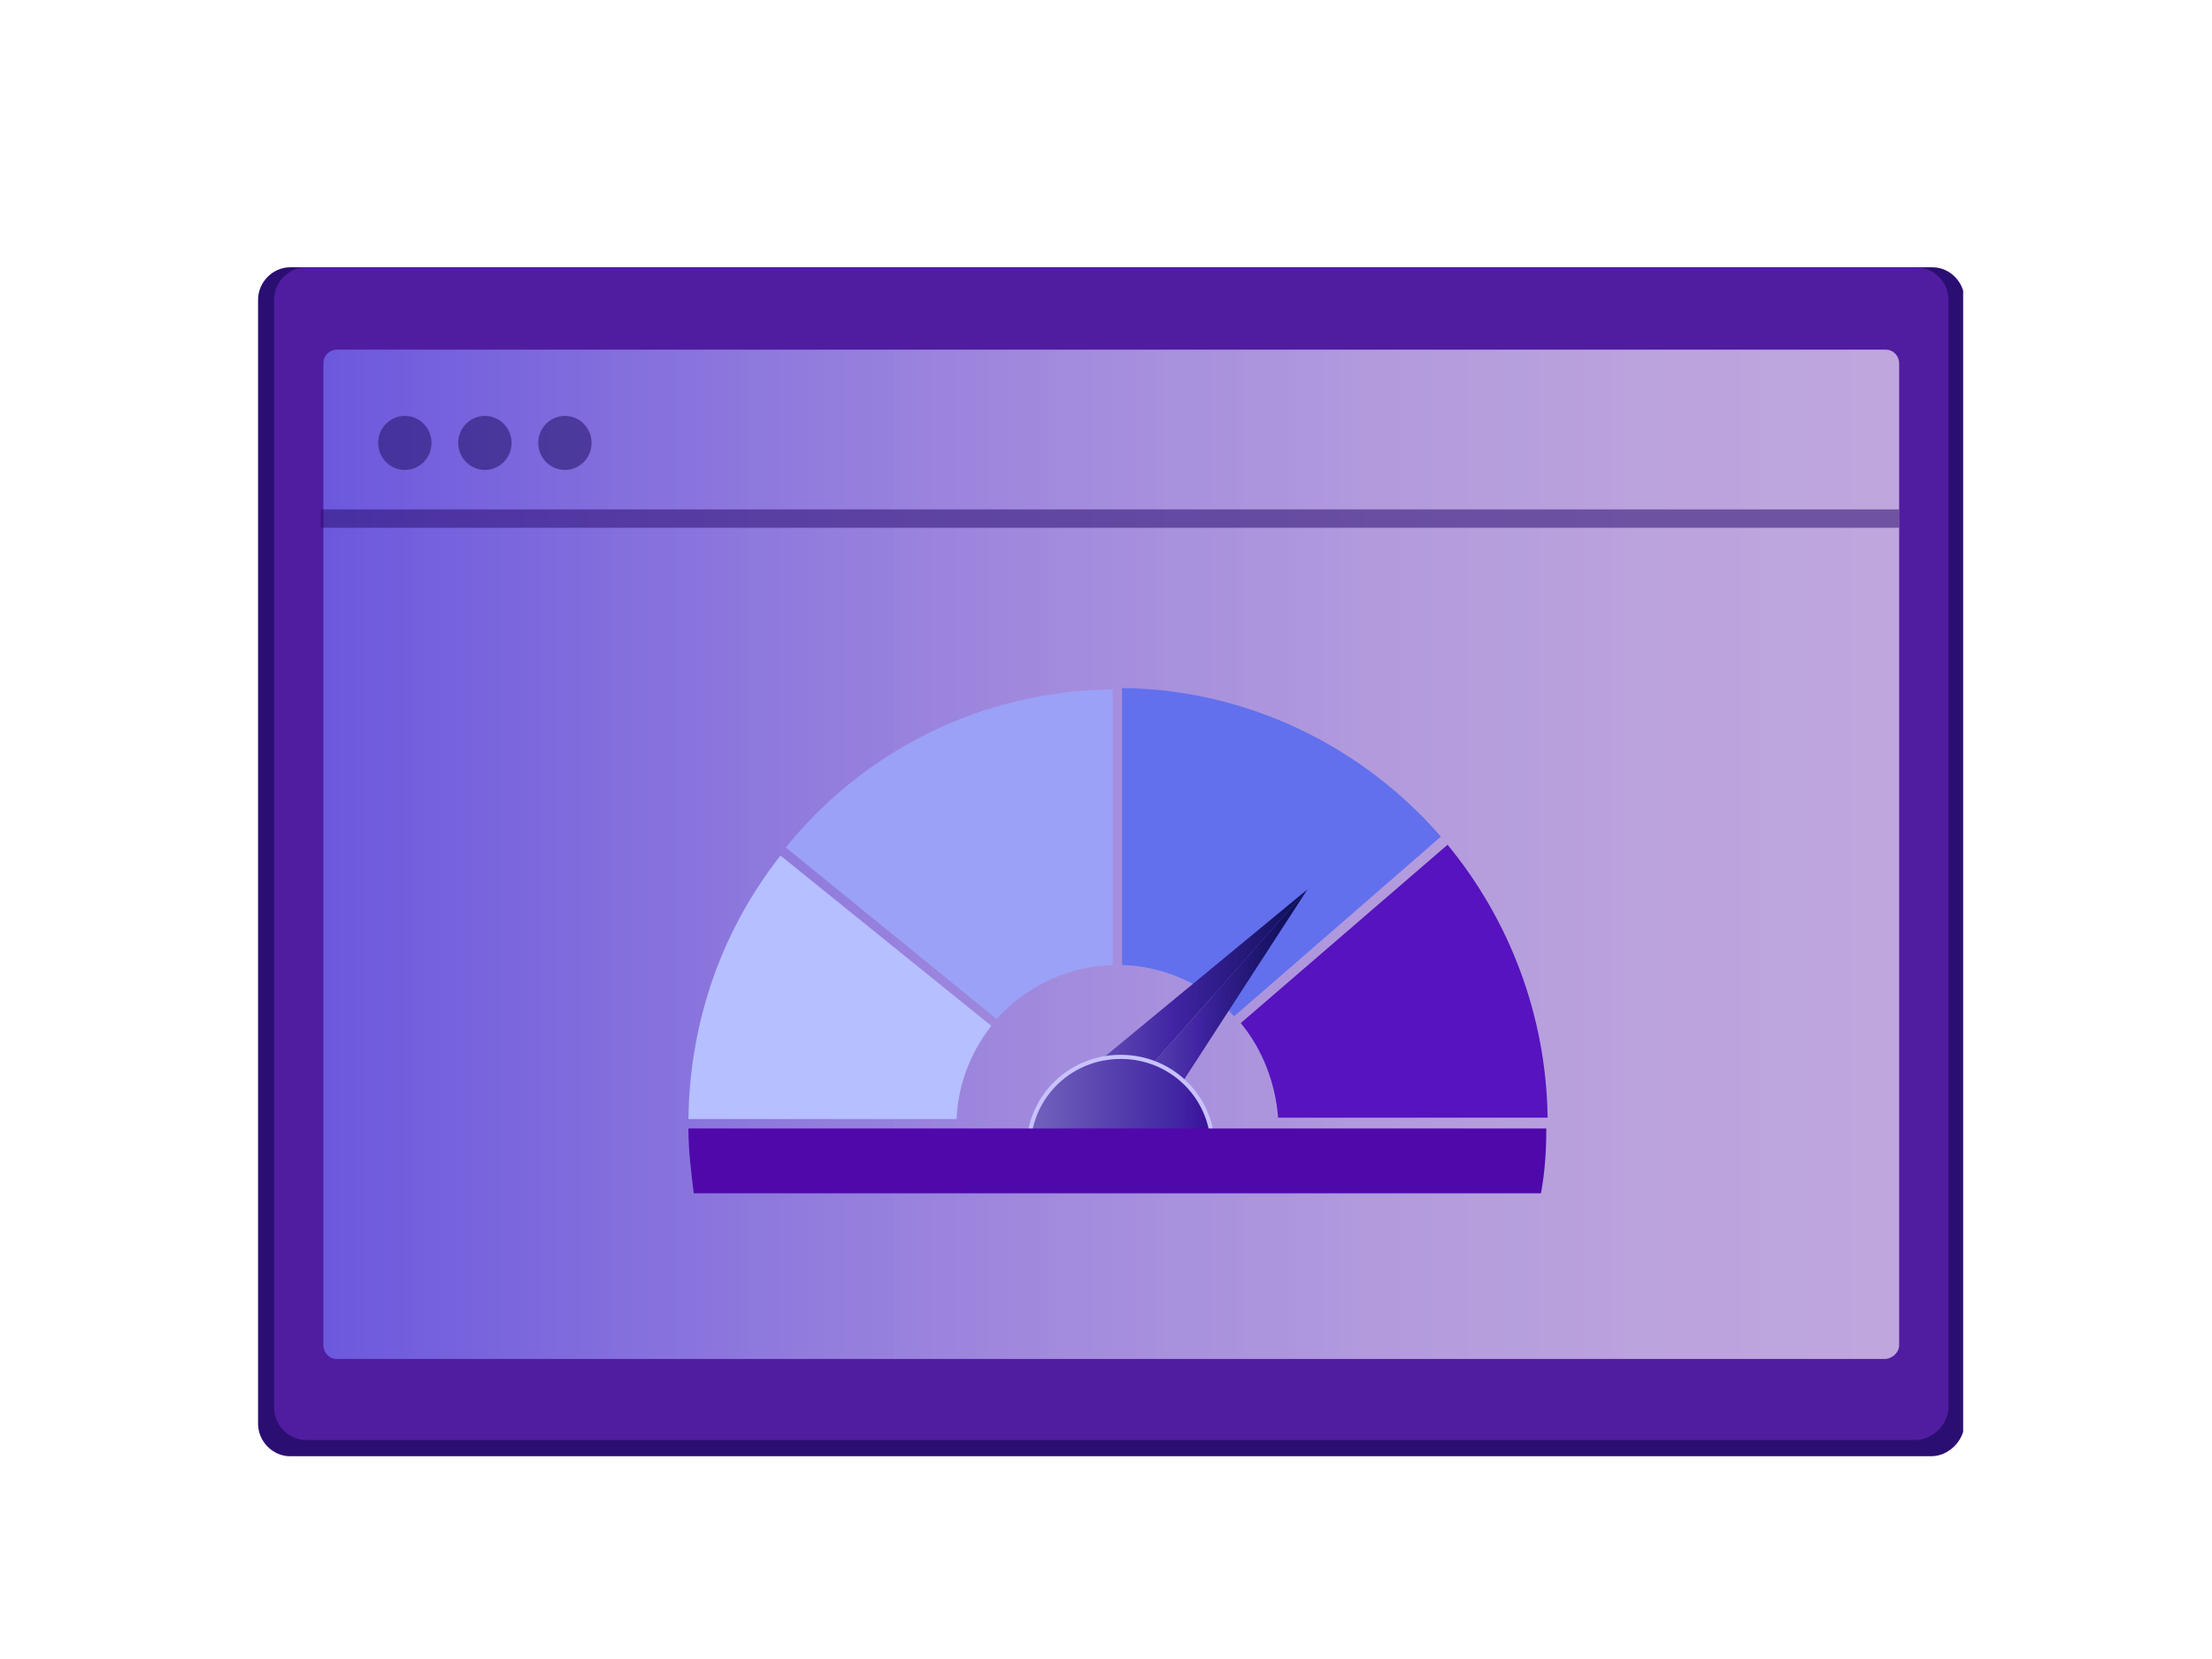 <svg width="240" height="180" viewBox="0 0 240 180" fill="none" xmlns="http://www.w3.org/2000/svg">
<g clip-path="url(#clip0)">
<path d="M209.526 158H31.474C29.592 158 28 156.388 28 154.482V32.518C28 30.613 29.592 29 31.474 29H209.671C211.552 29 213.145 30.613 213.145 32.518V154.628C213 156.387 211.408 158 209.526 158Z" fill="#2B0E72"/>
<path d="M207.788 156.241H33.211C31.329 156.241 29.736 154.628 29.736 152.723V32.518C29.736 30.613 31.329 29 33.211 29H207.933C209.815 29 211.407 30.613 211.407 32.518V152.869C211.262 154.628 209.67 156.241 207.788 156.241Z" fill="#501DA0"/>
<path opacity="0.5" d="M204.46 147.445H36.541C35.673 147.445 35.094 146.712 35.094 145.979V39.408C35.094 38.528 35.818 37.942 36.541 37.942H204.605C205.473 37.942 206.052 38.675 206.052 39.408V145.979C206.052 146.712 205.329 147.445 204.46 147.445Z" fill="url(#paint0_linear)"/>
<path opacity="0.27" d="M204.46 147.445H36.541C35.673 147.445 35.094 146.712 35.094 145.979V39.408C35.094 38.528 35.818 37.942 36.541 37.942H204.605C205.473 37.942 206.052 38.675 206.052 39.408V145.979C206.052 146.712 205.329 147.445 204.46 147.445Z" fill="url(#paint1_linear)"/>
<path d="M103.79 121.413H74.693C74.838 110.566 78.457 100.744 84.682 92.828L107.553 111.299C105.382 114.084 103.934 117.602 103.79 121.413Z" fill="#B6BFFF"/>
<path d="M108.131 110.565L85.26 91.948C93.656 81.54 106.394 74.944 120.725 74.797V104.701C115.804 104.848 111.316 107.047 108.131 110.565Z" fill="#9BA1F6"/>
<path d="M121.74 104.702V74.65C135.492 74.797 147.941 81.1 156.337 90.775L133.9 110.272C130.86 106.9 126.517 104.848 121.74 104.702Z" fill="#6270ED"/>
<path d="M134.621 111.005L157.059 91.655C163.717 99.718 167.771 110.126 167.915 121.267H138.674C138.385 117.455 136.937 113.79 134.621 111.005Z" fill="#5613BF"/>
<path opacity="0.54" d="M34.803 56.266H206.051" stroke="#2B0E72" stroke-width="1.993" stroke-miterlimit="10"/>
<path opacity="0.56" d="M43.924 50.989C45.523 50.989 46.82 49.676 46.82 48.057C46.82 46.438 45.523 45.125 43.924 45.125C42.325 45.125 41.029 46.438 41.029 48.057C41.029 49.676 42.325 50.989 43.924 50.989Z" fill="#24126A"/>
<path opacity="0.56" d="M52.61 50.989C54.209 50.989 55.505 49.676 55.505 48.057C55.505 46.438 54.209 45.125 52.61 45.125C51.011 45.125 49.715 46.438 49.715 48.057C49.715 49.676 51.011 50.989 52.61 50.989Z" fill="#24126A"/>
<path opacity="0.56" d="M61.294 50.989C62.892 50.989 64.189 49.676 64.189 48.057C64.189 46.438 62.892 45.125 61.294 45.125C59.695 45.125 58.398 46.438 58.398 48.057C58.398 49.676 59.695 50.989 61.294 50.989Z" fill="#24126A"/>
<path d="M114.5 119.068L118.553 122.732L141.859 96.493L114.5 119.068Z" fill="url(#paint2_linear)"/>
<path d="M141.859 96.493L118.553 122.732L122.461 126.397L141.859 96.493Z" fill="url(#paint3_linear)"/>
<path d="M131.582 124.051C131.292 118.774 126.95 114.669 121.594 114.669C116.238 114.669 111.895 118.774 111.605 124.051H131.582Z" fill="url(#paint4_linear)" stroke="#C8C2FF" stroke-width="0.45" stroke-miterlimit="10"/>
<path d="M74.693 122.439C74.693 124.784 74.983 127.13 75.272 129.475H167.193C167.628 127.13 167.772 124.784 167.772 122.439H74.693Z" fill="#4F09AA"/>
</g>
<defs>
<linearGradient id="paint0_linear" x1="34.981" y1="92.616" x2="205.993" y2="92.616" gradientUnits="userSpaceOnUse">
<stop stop-color="#7B7BFF"/>
<stop offset="0.026" stop-color="#8180FF"/>
<stop offset="0.251" stop-color="#AEAAFF"/>
<stop offset="0.467" stop-color="#D1CBFF"/>
<stop offset="0.669" stop-color="#EAE3FF"/>
<stop offset="0.853" stop-color="#FAF1FF"/>
<stop offset="1" stop-color="#FFF6FF"/>
</linearGradient>
<linearGradient id="paint1_linear" x1="34.981" y1="92.616" x2="205.993" y2="92.616" gradientUnits="userSpaceOnUse">
<stop stop-color="#7B7BFF"/>
<stop offset="0.026" stop-color="#8180FF"/>
<stop offset="0.251" stop-color="#AEAAFF"/>
<stop offset="0.467" stop-color="#D1CBFF"/>
<stop offset="0.669" stop-color="#EAE3FF"/>
<stop offset="0.853" stop-color="#FAF1FF"/>
<stop offset="1" stop-color="#FFF6FF"/>
</linearGradient>
<linearGradient id="paint2_linear" x1="114.497" y1="109.606" x2="141.835" y2="109.606" gradientUnits="userSpaceOnUse">
<stop stop-color="#7364BD"/>
<stop offset="0.476" stop-color="#4023A2"/>
<stop offset="0.999" stop-color="#0C0F54"/>
</linearGradient>
<linearGradient id="paint3_linear" x1="118.512" y1="111.431" x2="141.834" y2="111.431" gradientUnits="userSpaceOnUse">
<stop stop-color="#7364BD"/>
<stop offset="0.499" stop-color="#4023A2"/>
<stop offset="0.53" stop-color="#3C219B"/>
<stop offset="0.735" stop-color="#221775"/>
<stop offset="0.898" stop-color="#12115D"/>
<stop offset="0.999" stop-color="#0C0F54"/>
</linearGradient>
<linearGradient id="paint4_linear" x1="111.526" y1="119.354" x2="131.521" y2="119.354" gradientUnits="userSpaceOnUse">
<stop stop-color="#7364BD"/>
<stop offset="0.834" stop-color="#4023A2"/>
<stop offset="0.999" stop-color="#3A0F9A"/>
</linearGradient>
<clipPath id="clip0">
<rect width="185" height="129" fill="white" transform="translate(28 29)"/>
</clipPath>
</defs>
</svg>
